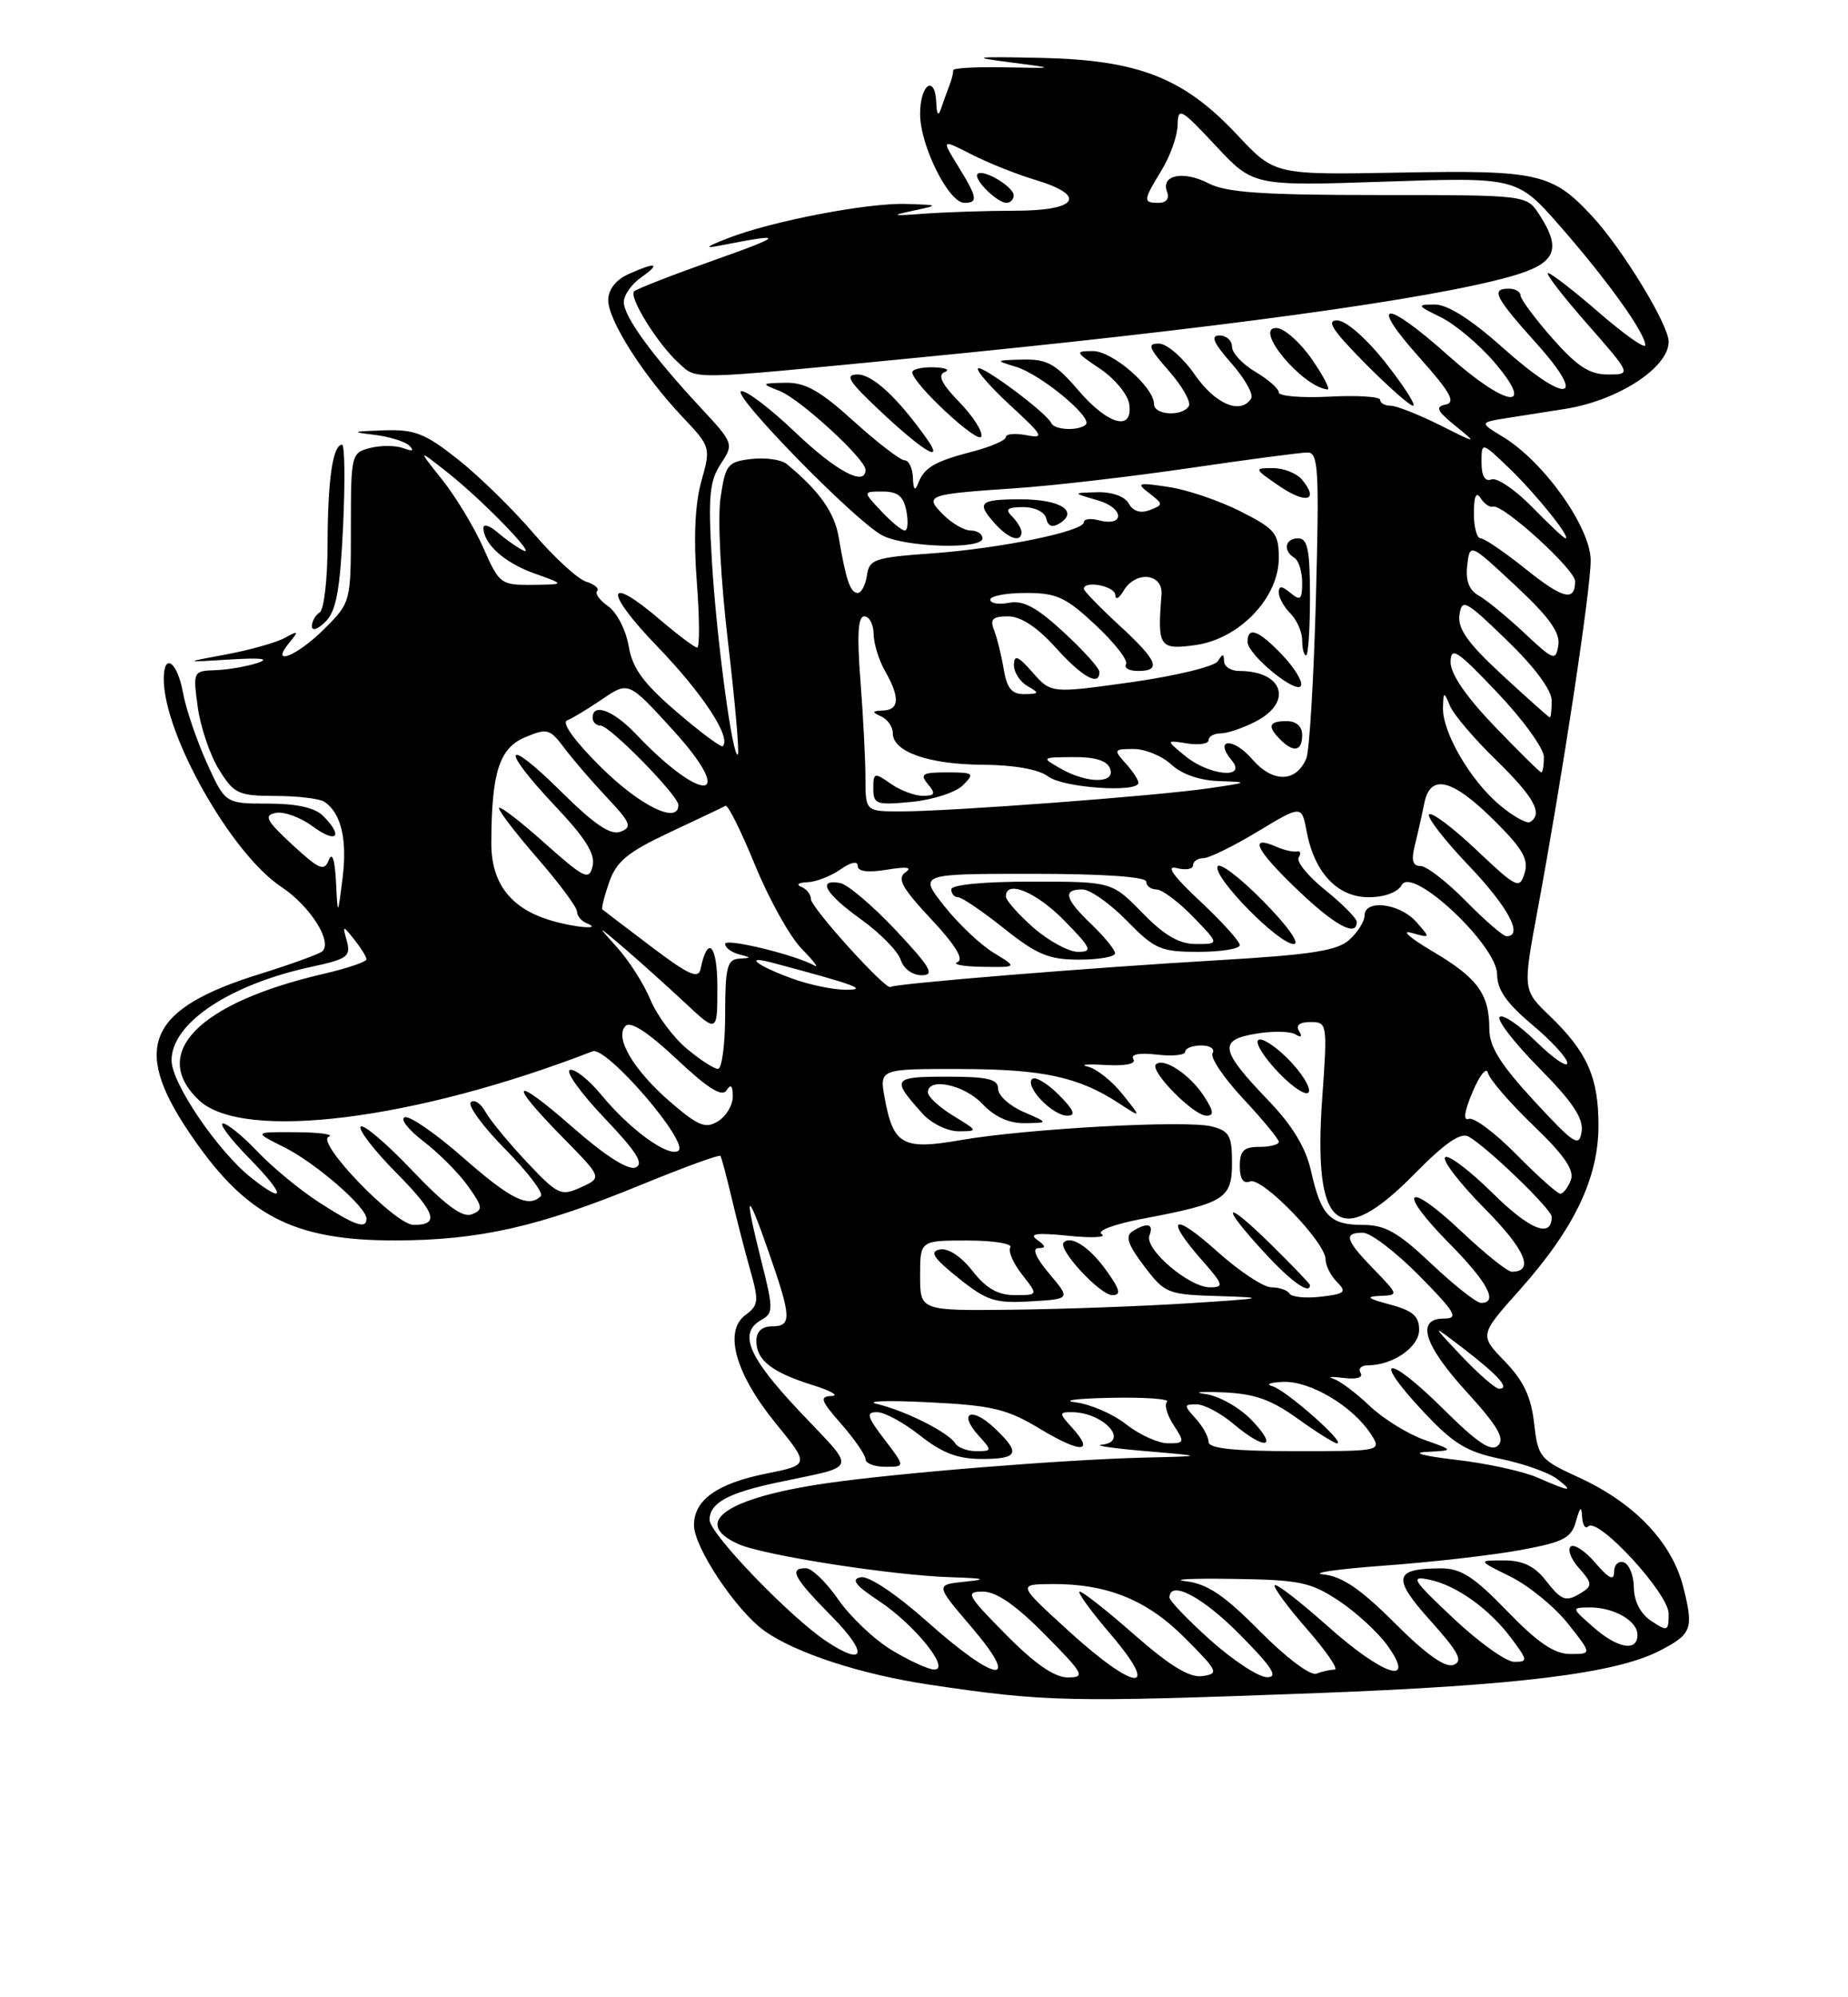 <?xml version="1.0" encoding="UTF-8" standalone="no"?>
<!DOCTYPE svg PUBLIC "-//W3C//DTD SVG 1.1//EN" "http://www.w3.org/Graphics/SVG/1.1/DTD/svg11.dtd" >
<svg xmlns="http://www.w3.org/2000/svg" xmlns:xlink="http://www.w3.org/1999/xlink" version="1.1" viewBox="0 0 237 256">
 <g >
 <path fill="currentColor"
d=" M 169.08 217.00 C 194.70 216.03 207.25 214.48 212.87 211.57 C 216.98 209.44 217.23 208.78 215.88 203.44 C 214.43 197.68 209.61 192.63 202.46 189.36 C 197.47 187.07 197.24 186.78 196.74 182.40 C 196.36 179.02 195.38 176.96 192.98 174.48 C 189.73 171.12 189.73 171.12 194.89 165.34 C 201.90 157.47 205.00 151.00 205.00 144.25 C 205.00 138.08 203.55 134.83 198.73 130.19 C 195.29 126.89 195.29 126.89 197.18 116.69 C 200.38 99.48 203.99 75.70 204.00 71.84 C 204.00 67.63 198.03 59.21 192.79 56.02 C 189.71 54.15 189.71 54.15 193.35 53.57 C 195.36 53.26 198.67 52.74 200.72 52.41 C 207.49 51.35 214.00 47.12 214.00 43.80 C 214.00 41.61 208.03 31.83 204.14 27.66 C 199.07 22.21 197.24 21.79 179.61 22.12 C 163.48 22.42 163.48 22.42 158.70 17.32 C 151.82 9.96 146.02 7.69 133.50 7.42 C 124.86 7.24 124.32 7.32 129.50 7.98 C 135.50 8.76 135.50 8.76 128.83 8.63 C 125.16 8.56 122.20 8.72 122.24 9.00 C 122.28 9.28 122.06 10.18 121.74 11.00 C 121.42 11.82 120.93 13.18 120.66 14.00 C 120.35 14.93 120.13 14.65 120.08 13.25 C 119.95 9.47 118.00 10.75 118.00 14.61 C 118.00 18.66 121.66 26.00 123.68 26.00 C 125.47 26.00 125.35 25.31 122.86 21.28 C 120.73 17.82 120.73 17.82 124.61 19.80 C 126.75 20.89 130.41 22.35 132.75 23.05 C 139.47 25.06 138.25 27.00 130.25 27.01 C 126.54 27.01 121.25 27.19 118.50 27.39 C 114.43 27.70 114.15 27.63 117.00 27.03 C 120.50 26.28 120.50 26.28 116.21 26.14 C 111.28 25.98 98.97 28.34 93.34 30.54 C 90.51 31.64 90.26 31.88 92.37 31.47 C 100.75 29.82 100.64 30.14 91.69 33.31 C 86.30 35.22 81.64 37.03 81.33 37.34 C 80.60 38.07 84.35 44.10 87.04 46.53 C 89.43 48.70 87.98 48.73 117.00 45.91 C 155.92 42.13 183.35 38.38 193.75 35.43 C 199.55 33.79 200.36 32.01 197.38 27.46 C 195.77 25.00 195.77 25.00 176.84 25.00 C 162.00 25.00 157.28 24.68 155.01 23.51 C 151.78 21.83 148.84 22.42 149.67 24.58 C 150.00 25.44 149.58 26.00 148.61 26.00 C 146.56 26.00 146.58 25.73 149.00 21.77 C 150.09 19.97 151.01 17.38 151.03 16.00 C 151.07 13.69 151.44 13.89 155.91 18.68 C 160.74 23.85 160.74 23.85 177.66 23.28 C 194.58 22.71 194.58 22.71 200.17 29.10 C 206.22 36.02 211.00 42.71 211.00 44.24 C 211.00 44.77 208.35 42.90 205.11 40.10 C 201.88 37.29 198.91 35.00 198.53 35.00 C 198.15 35.00 200.40 37.93 203.54 41.50 C 209.24 48.00 209.24 48.00 206.21 48.00 C 203.85 48.00 202.26 46.96 199.08 43.36 C 196.84 40.81 195.00 38.33 195.00 37.86 C 195.00 37.39 194.32 37.00 193.50 37.00 C 191.17 37.00 191.71 38.08 197.03 44.00 C 203.77 51.51 200.94 51.89 192.74 44.58 C 188.66 40.93 185.64 39.02 184.00 39.03 C 181.65 39.04 181.70 39.15 184.80 40.67 C 186.61 41.57 189.68 44.14 191.62 46.40 C 197.09 52.78 193.21 52.24 185.74 45.58 C 177.61 38.32 175.43 38.42 181.97 45.75 C 185.99 50.25 186.74 51.58 185.41 51.85 C 184.04 52.14 184.26 52.64 186.61 54.55 C 189.50 56.91 189.50 56.91 184.58 54.45 C 181.87 53.10 179.06 52.00 178.33 52.00 C 177.60 52.00 177.00 51.66 177.00 51.25 C 177.00 50.84 174.08 50.65 170.50 50.84 C 166.93 51.02 164.00 50.78 164.00 50.30 C 164.00 49.82 162.65 48.63 161.00 47.66 C 159.35 46.68 158.00 45.24 158.00 44.44 C 158.00 43.65 157.28 43.00 156.40 43.00 C 155.21 43.00 155.61 43.93 157.92 46.56 C 159.64 48.52 160.78 50.54 160.46 51.06 C 159.14 53.20 155.86 51.82 153.24 48.04 C 151.73 45.86 149.67 44.06 148.65 44.04 C 147.09 44.01 147.29 44.57 149.92 47.56 C 151.64 49.52 152.78 51.54 152.46 52.06 C 151.62 53.42 148.00 53.22 148.00 51.80 C 148.00 49.62 142.68 45.00 140.17 45.00 C 137.82 45.00 137.87 45.11 141.10 47.28 C 142.97 48.54 144.64 50.57 144.82 51.78 C 145.34 55.36 142.10 54.48 138.27 50.00 C 135.38 46.63 134.27 46.01 131.17 46.09 C 127.62 46.17 127.59 46.20 130.28 47.01 C 133.43 47.95 140.16 53.50 139.26 54.41 C 138.41 55.26 135.23 55.14 134.83 54.24 C 134.26 52.94 125.93 46.73 125.43 47.23 C 125.17 47.49 127.05 49.64 129.61 52.00 C 133.80 55.86 134.00 56.23 131.63 55.78 C 130.18 55.50 129.00 55.61 129.00 56.02 C 129.00 56.43 127.09 57.26 124.75 57.87 C 119.83 59.15 118.52 59.92 117.73 62.00 C 117.35 63.00 117.13 62.75 117.08 61.25 C 117.04 60.01 116.55 59.00 116.01 59.00 C 115.47 59.00 112.54 56.75 109.50 54.00 C 105.19 50.09 103.27 49.01 100.74 49.06 C 97.57 49.13 97.56 49.15 100.00 50.12 C 102.62 51.15 111.00 58.84 111.00 60.21 C 111.00 62.42 107.23 60.41 101.98 55.40 C 98.75 52.32 95.63 49.96 95.05 50.15 C 93.81 50.56 109.48 66.60 113.07 68.58 C 115.89 70.15 126.00 70.48 126.00 69.00 C 126.00 68.45 125.33 68.00 124.50 68.00 C 123.67 68.00 122.09 67.09 120.98 65.98 C 118.48 63.48 118.85 63.35 130.22 62.58 C 135.01 62.26 145.05 61.09 152.52 60.00 C 160.00 58.90 166.82 58.00 167.69 58.00 C 169.08 58.00 169.20 60.13 168.76 76.75 C 168.48 87.06 167.93 96.27 167.53 97.21 C 166.23 100.32 163.22 100.36 160.59 97.31 C 158.15 94.48 155.62 94.64 157.98 97.48 C 159.98 99.89 155.06 99.42 152.00 96.90 C 149.50 94.85 149.50 94.85 152.25 95.29 C 153.76 95.53 155.00 95.34 155.00 94.86 C 155.00 94.39 155.70 94.00 156.55 94.00 C 157.40 94.00 159.43 93.31 161.05 92.47 C 165.87 89.98 164.56 86.00 158.92 86.00 C 157.86 86.00 156.99 85.44 156.98 84.75 C 156.97 83.75 156.81 83.75 156.18 84.75 C 155.74 85.43 150.75 86.64 145.09 87.44 C 134.80 88.88 134.80 88.88 132.43 86.19 C 130.58 84.08 130.06 83.87 130.03 85.20 C 130.01 86.14 130.79 87.36 131.75 87.92 C 133.34 88.84 133.30 88.94 131.38 88.97 C 129.76 88.99 129.13 88.24 128.72 85.75 C 128.42 83.96 127.86 81.71 127.48 80.75 C 126.93 79.37 127.31 79.00 129.28 79.00 C 130.91 79.00 133.01 80.37 135.38 83.00 C 138.82 86.81 141.00 88.02 141.00 86.13 C 141.00 85.65 138.94 83.35 136.41 81.03 C 132.97 77.85 131.23 76.91 129.41 77.26 C 128.09 77.52 127.00 77.34 127.00 76.86 C 127.00 76.39 129.05 76.00 131.56 76.00 C 135.52 76.00 136.69 76.54 140.53 80.14 C 142.96 82.41 144.71 84.66 144.41 85.14 C 144.12 85.61 144.81 86.00 145.94 86.00 C 149.02 86.00 148.48 84.69 143.50 80.11 C 141.03 77.83 139.00 75.74 139.00 75.48 C 139.00 74.35 143.00 75.12 143.03 76.25 C 143.05 76.94 143.51 76.72 144.08 75.75 C 145.62 73.10 149.19 73.46 148.96 76.25 C 148.42 82.91 148.68 83.31 153.25 82.69 C 158.90 81.94 164.00 76.64 164.00 71.53 C 164.00 68.35 163.56 67.81 159.08 65.54 C 156.38 64.17 152.22 62.76 149.83 62.41 C 145.90 61.82 145.67 61.90 147.39 63.22 C 149.21 64.62 149.21 64.70 147.45 65.38 C 146.27 65.83 145.32 65.54 144.76 64.54 C 144.25 63.62 142.62 63.04 140.70 63.09 C 137.50 63.18 137.50 63.18 140.79 64.13 C 144.20 65.11 144.29 67.57 140.89 66.68 C 139.85 66.41 139.00 66.52 139.00 66.93 C 139.00 68.11 128.29 70.30 119.50 70.93 C 112.17 71.45 111.47 71.69 111.18 73.75 C 111.00 74.99 110.47 76.00 110.00 76.00 C 109.05 76.00 108.49 74.35 107.56 68.87 C 107.03 65.67 105.05 62.89 100.89 59.47 C 100.21 58.91 98.17 58.62 96.37 58.83 C 93.32 59.18 93.04 59.53 92.41 63.78 C 92.01 66.40 92.42 74.33 93.37 82.34 C 94.27 90.03 94.84 96.49 94.63 96.70 C 93.97 97.37 91.88 81.82 91.29 71.79 C 90.81 63.66 90.99 61.66 92.43 59.47 C 94.13 56.88 94.10 56.82 89.79 52.18 C 83.61 45.53 80.00 40.57 80.00 38.71 C 80.00 37.83 81.00 36.41 82.22 35.56 C 84.85 33.71 84.11 33.54 80.55 35.16 C 78.97 35.88 78.00 37.14 78.00 38.46 C 78.00 41.06 82.46 48.07 87.49 53.40 C 91.15 57.27 91.17 57.34 89.94 61.70 C 89.13 64.60 88.93 68.99 89.36 74.55 C 89.72 79.20 89.74 83.00 89.41 83.00 C 89.09 83.00 86.98 81.42 84.73 79.50 C 77.65 73.44 77.38 75.70 84.32 82.88 C 90.13 88.91 93.82 94.52 92.69 95.64 C 92.49 95.84 89.84 93.87 86.79 91.25 C 82.50 87.57 81.11 85.67 80.62 82.80 C 80.28 80.77 79.10 78.48 78.00 77.71 C 76.91 76.95 76.27 76.06 76.58 75.75 C 76.89 75.44 76.26 74.90 75.16 74.55 C 74.07 74.20 71.03 71.41 68.41 68.34 C 65.79 65.28 61.44 61.02 58.73 58.88 C 54.49 55.53 53.19 55.02 49.16 55.16 C 45.12 55.30 44.96 55.37 48.00 55.73 C 49.92 55.96 51.95 56.59 52.50 57.13 C 53.16 57.78 52.91 57.89 51.75 57.45 C 50.78 57.08 48.87 57.07 47.50 57.41 C 45.05 58.03 45.00 58.24 45.00 67.62 C 45.00 77.18 44.99 77.21 41.60 80.60 C 38.07 84.13 34.50 85.52 37.13 82.34 C 38.36 80.85 38.29 80.79 36.50 81.77 C 35.40 82.37 32.02 83.32 29.00 83.88 C 23.50 84.90 23.50 84.90 29.50 84.53 C 33.54 84.28 34.68 84.43 33.00 84.98 C 31.62 85.43 29.20 85.85 27.61 85.90 C 24.77 86.00 24.74 86.06 25.36 90.63 C 25.71 93.18 26.93 96.78 28.08 98.63 C 30.01 101.75 30.55 102.00 35.33 102.02 C 38.17 102.02 41.00 102.36 41.60 102.77 C 43.74 104.20 44.55 107.56 43.94 112.50 C 43.31 117.50 43.31 117.50 43.09 113.00 C 42.94 110.17 42.60 109.14 42.17 110.23 C 41.58 111.73 40.95 111.46 37.49 108.27 C 34.12 105.15 33.79 104.51 35.37 104.19 C 36.40 103.98 38.54 104.76 40.12 105.93 C 43.17 108.18 44.09 107.23 41.43 104.57 C 40.38 103.52 38.03 103.00 34.37 103.00 C 28.89 103.00 28.89 103.00 26.51 97.75 C 25.21 94.86 23.83 90.81 23.46 88.75 C 22.74 84.80 21.00 83.58 21.00 87.02 C 21.00 94.12 29.65 109.42 36.06 113.66 C 39.79 116.13 42.73 120.78 41.30 121.96 C 40.86 122.31 37.24 123.62 33.26 124.86 C 19.11 129.26 16.89 134.12 24.10 144.91 C 31.36 155.78 37.47 159.01 50.72 158.99 C 61.45 158.97 69.11 157.24 82.15 151.89 C 87.64 149.64 92.25 147.96 92.39 148.15 C 92.53 148.34 93.17 150.75 93.82 153.50 C 94.47 156.25 95.55 160.45 96.23 162.84 C 97.34 166.75 97.28 167.32 95.61 168.54 C 92.78 170.61 94.30 176.06 99.46 182.40 C 103.83 187.76 103.83 187.76 98.24 188.88 C 91.97 190.14 89.00 192.26 89.00 195.48 C 89.00 198.34 94.42 206.45 98.05 209.04 C 102.04 211.88 110.45 214.62 119.15 215.92 C 134.13 218.15 136.88 218.21 169.08 217.00 Z  M 167.00 94.21 C 167.00 93.10 166.25 92.43 165.00 92.43 C 162.71 92.43 162.49 93.09 164.20 94.80 C 165.91 96.51 167.00 96.28 167.00 94.21 Z  M 164.42 83.92 C 161.42 80.78 160.01 80.25 159.99 82.25 C 159.98 83.92 166.40 89.16 166.86 87.86 C 167.06 87.30 165.96 85.53 164.42 83.92 Z  M 168.00 76.50 C 168.00 70.50 167.70 69.00 166.50 69.00 C 164.80 69.00 164.49 70.57 166.00 71.50 C 166.55 71.84 167.00 73.27 167.00 74.68 C 167.00 76.85 166.77 77.05 165.50 76.00 C 164.37 75.06 164.00 75.05 164.00 75.95 C 164.00 76.61 164.68 77.82 165.50 78.64 C 166.32 79.47 167.00 81.01 167.00 82.07 C 167.00 83.13 167.22 84.00 167.50 84.00 C 167.78 84.00 168.00 80.62 168.00 76.50 Z  M 44.00 67.47 C 44.27 61.71 44.21 57.00 43.87 57.00 C 42.68 57.00 42.03 61.48 42.01 69.69 C 42.01 74.20 41.55 78.16 41.00 78.50 C 40.45 78.84 40.00 79.64 40.00 80.27 C 40.00 80.92 40.77 80.66 41.75 79.68 C 43.12 78.32 43.61 75.64 44.00 67.47 Z  M 131.00 68.20 C 131.00 67.76 130.46 66.86 129.80 66.20 C 128.87 65.27 129.18 65.00 131.23 65.00 C 132.73 65.00 133.99 65.63 134.18 66.47 C 134.39 67.45 134.96 67.66 135.88 67.09 C 138.39 65.52 135.96 64.00 130.94 64.00 C 125.57 64.00 125.15 64.40 127.65 67.17 C 129.38 69.08 131.00 69.58 131.00 68.20 Z  M 166.97 61.47 C 166.30 60.66 164.62 60.00 163.23 60.00 C 160.78 60.00 160.81 60.07 164.10 62.32 C 167.54 64.66 169.21 64.16 166.97 61.47 Z  M 118.81 56.17 C 115.09 50.95 111.91 48.00 109.99 48.00 C 108.24 48.00 108.82 48.89 113.18 52.96 C 118.60 58.01 121.17 59.48 118.81 56.17 Z  M 123.02 51.53 C 120.74 49.17 120.21 48.07 121.16 47.69 C 121.90 47.40 121.26 47.12 119.75 47.08 C 118.24 47.04 117.00 47.32 117.00 47.71 C 117.00 49.14 125.49 57.03 125.85 55.95 C 126.06 55.33 124.78 53.34 123.02 51.53 Z  M 177.76 46.57 C 175.30 43.44 172.67 41.12 171.53 41.07 C 170.03 41.02 170.85 42.30 175.00 46.50 C 177.99 49.52 180.79 52.00 181.22 52.00 C 181.66 52.00 180.10 49.56 177.76 46.57 Z  M 168.24 46.04 C 166.73 43.86 164.69 42.06 163.70 42.04 C 160.67 41.97 166.98 49.57 170.24 49.92 C 170.65 49.96 169.75 48.22 168.24 46.04 Z  M 130.00 25.04 C 130.00 23.93 126.06 21.60 125.37 22.30 C 124.76 22.90 127.87 26.00 129.07 26.00 C 129.58 26.00 130.00 25.57 130.00 25.04 Z  M 129.00 209.50 C 123.98 204.42 123.76 204.00 126.07 204.00 C 127.77 204.00 130.30 205.75 134.00 209.50 C 139.02 214.58 139.24 215.00 136.93 215.00 C 135.23 215.00 132.70 213.25 129.00 209.50 Z  M 137.00 209.00 C 130.50 203.07 130.50 203.07 134.88 203.03 C 141.98 202.98 147.10 205.05 152.00 209.98 C 156.22 214.22 156.36 214.52 154.20 214.83 C 152.56 215.06 150.06 213.54 145.54 209.58 C 142.05 206.51 138.87 204.00 138.47 204.00 C 138.08 204.00 139.87 206.47 142.46 209.50 C 148.99 217.15 145.59 216.84 137.00 209.00 Z  M 155.23 210.22 C 152.33 207.62 149.97 205.16 149.98 204.75 C 150.04 202.47 154.24 204.68 159.00 209.50 C 163.20 213.75 163.99 214.99 162.47 214.97 C 161.38 214.95 158.13 212.81 155.23 210.22 Z  M 161.57 209.07 C 157.02 204.47 154.84 203.00 152.08 202.67 C 150.11 202.43 152.81 202.29 158.08 202.37 C 166.68 202.49 168.07 202.77 171.72 205.19 C 173.95 206.67 176.76 209.26 177.96 210.94 C 181.70 216.20 177.37 214.77 170.20 208.37 C 166.74 205.29 163.72 202.95 163.48 203.18 C 163.25 203.41 165.11 205.94 167.61 208.80 C 170.11 211.66 171.71 214.00 171.16 214.00 C 170.61 214.00 169.56 214.23 168.82 214.52 C 168.05 214.81 164.93 212.46 161.57 209.07 Z  M 114.41 211.53 C 112.17 210.19 109.07 207.26 107.53 205.04 C 105.99 202.82 104.11 201.00 103.36 201.00 C 101.12 201.00 101.76 202.19 106.71 207.22 C 111.37 211.95 110.97 213.68 105.97 210.36 C 101.30 207.25 91.00 196.56 91.00 194.81 C 91.00 192.66 93.32 191.37 99.62 190.03 C 110.26 187.76 109.94 188.74 102.58 180.94 C 95.92 173.88 94.65 170.85 97.65 169.17 C 99.19 168.31 99.19 167.79 97.65 161.67 C 95.38 152.63 95.70 152.21 98.57 160.44 C 101.52 168.87 101.57 170.00 99.00 170.00 C 97.71 170.00 97.00 170.67 97.00 171.88 C 97.00 174.34 98.98 175.89 104.22 177.53 C 106.57 178.26 107.67 178.90 106.65 178.93 C 105.06 178.99 105.24 179.51 107.90 182.53 C 109.60 184.48 111.00 186.50 111.00 187.03 C 111.00 187.57 112.15 188.00 113.55 188.00 C 116.10 188.00 116.10 188.00 113.43 184.50 C 111.18 181.55 111.03 181.00 112.49 181.00 C 113.44 181.00 115.92 182.35 118.00 184.00 C 120.82 186.23 122.84 187.00 125.89 187.00 C 130.65 187.00 130.95 186.24 127.50 183.00 C 124.56 180.24 122.86 181.08 125.49 183.99 C 127.26 185.94 127.25 186.00 125.21 186.00 C 124.06 186.00 122.84 185.55 122.50 184.99 C 121.63 183.59 116.10 180.81 112.50 179.96 C 110.85 179.57 113.78 179.47 119.00 179.73 C 127.27 180.13 129.13 180.58 133.38 183.14 C 138.63 186.30 140.43 186.24 137.51 183.01 C 135.82 181.15 135.81 181.00 137.41 181.00 C 141.50 181.00 144.99 184.80 141.25 185.18 C 140.29 185.28 142.88 185.65 147.00 186.00 C 154.50 186.64 154.50 186.64 146.90 186.82 C 136.48 187.07 115.09 188.79 106.00 190.11 C 93.22 191.97 88.60 195.13 94.65 197.89 C 97.84 199.34 114.35 201.92 122.00 202.16 C 126.35 202.30 126.71 202.42 123.73 202.73 C 119.95 203.12 119.95 203.12 124.60 208.56 C 131.07 216.14 127.82 215.77 118.98 207.91 C 114.92 204.30 111.42 201.96 110.39 202.16 C 109.09 202.41 109.68 203.19 112.71 205.19 C 117.29 208.22 121.96 214.01 119.82 213.99 C 119.09 213.99 116.66 212.88 114.41 211.53 Z  M 178.90 208.06 C 174.52 203.68 172.12 202.04 169.73 201.80 C 167.95 201.62 171.45 201.12 177.50 200.67 C 183.55 200.23 191.40 199.34 194.95 198.68 C 200.52 197.66 201.51 197.15 202.11 195.00 C 202.63 193.12 202.83 192.97 202.90 194.42 C 202.96 195.47 203.31 196.02 203.69 195.64 C 204.94 194.40 214.00 204.24 214.00 206.83 C 214.00 209.10 213.86 209.15 211.79 207.78 C 210.40 206.86 209.56 205.26 209.54 203.49 C 209.52 201.94 208.94 200.49 208.25 200.25 C 207.56 200.02 207.00 200.57 207.00 201.47 C 207.00 202.67 206.35 202.35 204.59 200.31 C 203.26 198.76 201.83 197.83 201.42 198.24 C 201.01 198.65 201.52 199.92 202.55 201.05 C 204.15 202.82 204.21 203.26 202.96 204.05 C 200.81 205.40 200.34 205.25 198.18 202.50 C 196.78 200.72 195.25 200.00 192.86 200.00 C 189.50 200.00 189.50 200.00 193.75 202.10 C 196.08 203.26 199.38 205.96 201.08 208.10 C 204.17 212.00 204.17 212.00 201.39 212.00 C 199.34 212.00 197.23 210.57 193.29 206.50 C 188.98 202.05 187.34 201.00 184.73 201.02 C 178.74 201.04 178.51 202.24 183.45 207.73 C 187.07 211.76 187.67 212.91 186.42 213.39 C 185.36 213.80 182.90 212.06 178.90 208.06 Z  M 186.41 207.44 C 181.10 202.45 180.79 201.94 183.35 202.48 C 186.86 203.23 191.09 206.28 193.92 210.11 C 195.94 212.84 195.95 213.00 194.19 213.00 C 193.16 213.00 189.66 210.50 186.41 207.44 Z  M 204.31 208.53 C 201.53 206.09 201.52 206.06 203.82 206.03 C 206.92 205.99 210.00 207.73 210.00 209.54 C 210.00 211.75 207.45 211.30 204.31 208.53 Z  M 197.17 189.38 C 195.34 188.58 190.62 187.55 186.67 187.10 C 182.48 186.61 180.95 186.19 183.00 186.09 C 186.50 185.91 186.50 185.91 182.62 184.53 C 180.49 183.77 177.34 181.81 175.62 180.17 C 173.91 178.53 171.82 176.98 171.00 176.72 C 170.18 176.47 170.76 176.42 172.30 176.61 C 173.96 176.83 174.85 176.57 174.49 175.98 C 174.16 175.44 174.56 175.00 175.39 175.00 C 178.62 175.00 182.00 172.67 182.00 170.44 C 182.00 168.69 181.17 167.98 178.25 167.20 C 175.38 166.44 175.07 166.18 176.95 166.10 C 179.39 166.00 179.39 166.00 176.20 162.70 C 172.54 158.94 172.26 158.00 174.78 158.00 C 175.77 158.00 179.01 160.47 182.00 163.50 C 186.65 168.21 187.11 169.00 185.22 169.00 C 181.53 169.00 182.58 172.38 188.15 178.47 C 192.05 182.74 193.01 184.39 192.14 185.26 C 191.26 186.14 189.53 184.99 185.02 180.52 C 177.87 173.45 175.81 173.75 182.49 180.88 C 186.38 185.05 188.07 186.08 192.46 186.99 C 195.36 187.59 198.58 188.73 199.62 189.51 C 201.94 191.27 201.44 191.25 197.17 189.38 Z  M 155.00 184.83 C 155.00 184.18 154.26 182.83 153.35 181.83 C 151.80 180.12 151.81 180.00 153.45 180.00 C 154.42 180.00 156.55 181.12 158.18 182.50 C 162.30 185.96 163.99 185.64 160.55 182.05 C 158.98 180.41 156.35 178.92 154.61 178.68 C 152.90 178.45 153.86 178.35 156.75 178.46 C 160.86 178.62 162.97 179.36 166.42 181.83 C 168.84 183.57 171.12 185.00 171.48 185.00 C 172.68 185.00 164.88 178.13 163.17 177.67 C 162.25 177.43 162.90 177.18 164.60 177.12 C 168.02 176.99 173.45 180.22 175.77 183.75 C 177.24 186.00 177.24 186.00 166.12 186.00 C 158.29 186.00 155.00 185.65 155.00 184.83 Z  M 144.44 182.57 C 142.76 181.24 139.83 179.97 137.94 179.74 C 136.05 179.51 138.06 179.25 142.42 179.16 C 146.77 179.07 150.03 179.30 149.66 179.67 C 149.29 180.04 149.68 181.39 150.52 182.67 C 151.96 184.87 151.92 185.00 149.77 184.99 C 148.52 184.98 146.12 183.89 144.44 182.57 Z  M 187.45 173.82 C 183.50 169.64 183.50 169.64 187.74 172.89 C 192.20 176.32 193.69 178.00 192.26 178.00 C 191.79 178.00 189.63 176.12 187.45 173.82 Z  M 118.00 163.50 C 118.00 159.00 118.00 159.00 124.06 159.00 C 127.39 159.00 129.87 159.40 129.57 159.88 C 129.27 160.37 129.95 161.94 131.09 163.38 C 133.15 166.00 133.15 166.00 130.15 166.00 C 127.98 166.00 126.47 165.14 124.72 162.90 C 123.26 161.04 121.59 159.94 120.54 160.15 C 119.17 160.42 119.69 161.23 122.90 163.80 C 126.54 166.72 127.60 167.07 132.16 166.80 C 137.31 166.50 137.31 166.50 134.56 163.25 C 132.85 161.22 132.32 159.99 133.16 159.98 C 134.18 159.97 134.14 159.72 133.00 158.90 C 131.90 158.12 132.95 157.98 137.00 158.39 C 140.03 158.70 141.96 158.61 141.30 158.19 C 140.60 157.76 142.79 156.93 146.44 156.23 C 157.10 154.21 158.00 153.65 158.00 149.04 C 158.00 145.55 157.66 144.95 155.36 144.37 C 152.05 143.55 131.63 144.66 123.15 146.14 C 115.77 147.42 114.56 146.75 113.46 140.75 C 112.78 137.00 112.78 137.00 123.14 137.02 C 133.72 137.03 138.34 138.03 143.50 141.41 C 146.42 143.32 146.42 143.32 143.96 140.25 C 142.61 138.55 140.60 136.96 139.50 136.71 C 138.40 136.46 139.40 136.36 141.73 136.50 C 144.36 136.65 145.73 136.37 145.35 135.75 C 144.96 135.13 146.10 134.91 148.36 135.17 C 150.36 135.41 152.00 135.24 152.00 134.80 C 152.00 134.36 152.93 134.00 154.06 134.00 C 155.19 134.00 155.84 134.44 155.51 134.99 C 155.17 135.53 156.95 138.17 159.45 140.84 C 161.95 143.52 164.00 146.00 164.00 146.35 C 164.00 146.71 162.88 147.00 161.50 147.00 C 159.51 147.00 159.00 147.50 159.00 149.47 C 159.00 151.11 159.44 151.77 160.33 151.43 C 161.87 150.84 170.00 159.23 170.00 161.41 C 170.00 162.20 170.66 163.52 171.47 164.32 C 172.75 165.61 172.50 165.84 169.41 166.20 C 167.47 166.43 165.65 166.25 165.38 165.81 C 165.11 165.36 164.06 165.00 163.05 165.00 C 162.04 165.00 158.92 162.93 156.11 160.41 C 150.45 155.32 149.26 155.95 154.10 161.47 C 156.91 164.66 157.01 165.00 155.18 165.00 C 152.49 165.00 146.75 160.10 147.41 158.36 C 148.00 156.84 147.14 156.63 145.23 157.83 C 144.28 158.44 144.65 159.54 146.73 162.28 C 149.42 165.82 149.71 165.93 156.50 166.13 C 162.65 166.32 162.16 166.43 152.50 167.04 C 146.45 167.43 136.21 167.80 129.75 167.87 C 118.00 168.00 118.00 168.00 118.00 163.50 Z  M 141.94 162.92 C 139.78 159.88 137.38 158.29 136.42 159.25 C 135.59 160.08 141.07 166.00 142.66 166.00 C 143.81 166.00 143.65 165.32 141.94 162.92 Z  M 168.00 164.71 C 168.00 164.55 165.75 162.21 163.00 159.50 C 156.96 153.56 156.36 154.26 162.13 160.52 C 165.58 164.27 168.00 166.00 168.00 164.71 Z  M 122.25 143.01 C 120.46 141.92 119.00 140.57 119.00 140.01 C 119.00 138.04 123.68 139.03 126.00 141.50 C 127.54 143.14 129.40 143.99 131.42 143.96 C 134.50 143.92 134.50 143.92 131.25 142.51 C 129.46 141.73 128.00 140.40 128.00 139.55 C 128.00 138.31 126.70 138.00 121.44 138.00 C 114.44 138.00 114.27 138.25 118.32 142.75 C 119.44 143.99 121.51 145.00 122.92 145.00 C 125.47 144.99 125.46 144.97 122.25 143.01 Z  M 135.76 140.30 C 134.27 138.82 132.75 137.92 132.37 138.30 C 131.40 139.27 134.98 143.00 136.88 143.00 C 138.03 143.00 137.73 142.28 135.76 140.30 Z  M 154.38 140.46 C 152.58 137.70 149.19 135.48 148.24 136.43 C 147.41 137.25 153.07 143.00 154.71 143.00 C 155.74 143.00 155.66 142.42 154.38 140.46 Z  M 183.59 162.00 C 179.30 157.94 177.64 157.00 174.78 157.00 C 170.55 157.00 169.42 155.82 168.13 150.07 C 167.46 147.09 165.75 144.27 162.72 141.11 C 156.47 134.61 156.21 133.31 161.02 132.50 C 163.17 132.13 165.46 132.17 166.12 132.57 C 166.87 133.04 167.05 132.88 166.60 132.15 C 166.14 131.42 166.67 131.00 168.07 131.00 C 170.22 131.00 170.25 131.18 169.57 140.77 C 168.37 157.65 171.68 160.35 181.44 150.43 C 185.33 146.48 187.34 145.10 188.35 145.68 C 190.82 147.10 199.00 155.00 199.00 155.96 C 199.00 158.76 196.19 157.64 191.43 152.93 C 188.47 150.01 185.73 147.94 185.33 148.33 C 184.94 148.73 187.23 151.70 190.43 154.93 C 195.63 160.18 196.83 163.00 193.88 163.00 C 193.33 163.00 190.43 160.68 187.43 157.84 C 180.38 151.18 179.01 152.42 185.81 159.31 C 190.78 164.34 192.21 167.00 189.94 167.00 C 189.36 167.00 186.50 164.75 183.59 162.00 Z  M 165.15 135.69 C 163.45 133.99 161.74 132.92 161.35 133.32 C 160.96 133.71 162.17 135.62 164.05 137.56 C 165.95 139.51 167.64 140.57 167.86 139.93 C 168.07 139.30 166.85 137.39 165.15 135.69 Z  M 40.95 154.13 C 38.50 152.55 34.95 149.63 33.05 147.63 C 31.16 145.63 29.15 144.00 28.60 144.00 C 28.04 144.00 29.57 146.03 32.00 148.50 C 36.57 153.16 36.72 154.50 32.27 151.00 C 27.97 147.62 22.00 138.84 22.00 135.91 C 22.00 131.13 29.45 126.17 40.02 123.90 C 44.51 122.94 45.01 122.58 44.49 120.66 C 43.91 118.55 43.93 118.55 45.45 120.44 C 46.30 121.51 47.00 122.64 47.00 122.96 C 47.00 123.28 44.49 124.13 41.42 124.84 C 25.46 128.55 19.12 135.01 25.53 141.03 C 31.17 146.32 53.18 143.58 76.00 134.75 C 77.79 134.06 88.53 146.55 86.98 147.51 C 85.66 148.33 80.79 144.78 77.13 140.35 C 75.51 138.38 73.69 136.94 73.09 137.14 C 72.49 137.34 74.47 140.10 77.50 143.28 C 81.67 147.66 82.64 149.20 81.49 149.64 C 80.54 150.01 77.57 148.11 73.49 144.53 C 65.74 137.73 64.94 138.44 72.12 145.74 C 77.24 150.94 77.24 150.94 74.51 152.18 C 71.94 153.35 71.55 153.17 67.58 148.96 C 65.27 146.51 62.87 143.60 62.26 142.51 C 61.65 141.41 60.81 140.86 60.38 141.28 C 59.96 141.70 61.96 144.43 64.83 147.33 C 67.70 150.24 69.74 152.93 69.36 153.31 C 67.80 154.86 65.49 153.73 59.44 148.41 C 55.93 145.33 52.55 142.98 51.91 143.20 C 51.28 143.41 52.36 144.80 54.31 146.29 C 56.26 147.78 58.82 150.35 60.00 152.00 C 61.93 154.71 61.98 155.07 60.48 155.65 C 59.30 156.10 57.10 154.47 52.86 150.02 C 49.59 146.58 46.62 144.05 46.26 144.40 C 45.91 144.76 47.96 147.43 50.83 150.33 C 55.90 155.46 56.41 157.00 53.05 157.00 C 50.69 157.00 40.44 146.38 42.15 145.70 C 42.89 145.40 41.02 145.14 38.00 145.12 C 32.50 145.08 32.50 145.08 36.48 147.06 C 40.49 149.07 47.00 154.71 47.00 156.20 C 47.00 157.59 45.53 157.09 40.95 154.13 Z  M 194.48 147.98 C 191.76 145.22 189.01 143.16 188.37 143.41 C 187.62 143.70 187.79 142.47 188.85 139.96 C 189.76 137.81 190.64 136.71 190.82 137.51 C 191.00 138.31 193.61 141.34 196.63 144.24 C 200.64 148.09 201.94 149.99 201.45 151.26 C 201.09 152.22 200.48 153.00 200.11 153.00 C 199.73 153.00 197.20 150.74 194.48 147.98 Z  M 196.75 141.11 C 192.40 136.40 191.00 134.15 191.00 131.88 C 191.00 127.40 189.48 125.33 183.71 121.93 C 180.85 120.24 179.62 119.18 181.00 119.56 C 183.49 120.26 183.49 120.26 181.60 118.13 C 179.48 115.77 175.00 115.23 175.00 117.35 C 175.00 118.08 174.13 119.48 173.06 120.45 C 171.50 121.86 168.20 122.37 156.31 123.07 C 139.89 124.02 114.67 126.08 114.20 126.50 C 113.65 126.99 104.00 116.33 104.00 115.24 C 104.00 114.65 103.44 113.94 102.75 113.66 C 102.06 113.38 102.41 113.12 103.53 113.08 C 104.64 113.04 106.56 112.30 107.78 111.44 C 109.12 110.50 110.00 110.32 110.00 110.99 C 110.00 111.71 111.31 111.87 113.75 111.47 C 116.31 111.05 117.06 111.16 116.11 111.82 C 115.01 112.59 115.68 113.81 119.41 117.80 C 122.53 121.13 123.66 122.98 122.79 123.32 C 122.08 123.61 123.53 123.88 126.00 123.92 C 130.50 123.99 130.50 123.99 127.43 122.12 C 125.75 121.10 122.90 118.40 121.10 116.13 C 117.83 112.00 117.83 112.00 132.42 112.00 C 141.47 112.00 147.00 112.38 147.00 113.00 C 147.00 113.55 147.59 114.00 148.30 114.00 C 149.02 114.00 151.13 115.58 153.00 117.50 C 156.39 121.00 156.39 121.00 153.40 121.00 C 151.22 121.00 149.34 119.91 146.50 117.00 C 142.59 113.00 142.59 113.00 132.30 113.00 C 126.10 113.00 122.00 113.40 122.00 114.00 C 122.00 114.55 122.39 115.00 122.87 115.00 C 123.35 115.00 126.00 116.80 128.76 119.00 C 132.98 122.36 134.52 123.00 138.39 123.00 C 140.93 123.00 143.00 122.63 143.00 122.19 C 143.00 121.74 141.65 120.08 140.00 118.50 C 136.56 115.21 136.24 114.00 138.80 114.00 C 139.79 114.00 142.35 115.80 144.50 118.00 C 148.09 121.67 148.84 122.00 153.70 122.00 C 156.62 122.00 159.00 121.61 159.00 121.14 C 159.00 120.66 156.70 118.12 153.89 115.49 C 150.45 112.28 149.47 110.89 150.89 111.26 C 152.05 111.56 153.00 111.40 153.00 110.91 C 153.00 110.41 153.59 110.00 154.31 110.00 C 155.03 110.00 158.17 108.47 161.28 106.59 C 166.94 103.18 166.94 103.18 167.58 106.60 C 168.57 111.86 171.54 115.00 175.52 115.00 C 177.56 115.00 179.25 114.37 179.78 113.42 C 181.14 110.99 192.00 121.18 192.00 124.89 C 192.00 126.85 193.22 128.59 196.50 131.34 C 198.97 133.41 201.00 135.62 201.00 136.25 C 201.00 136.89 199.21 135.66 197.02 133.52 C 194.83 131.38 192.72 129.95 192.33 130.34 C 191.93 130.73 194.22 133.68 197.39 136.89 C 201.67 141.21 203.09 143.33 202.84 145.03 C 202.53 147.09 201.91 146.69 196.75 141.11 Z  M 114.90 119.25 C 111.93 116.09 108.71 113.36 107.75 113.18 C 104.73 112.63 105.83 114.54 110.44 117.85 C 112.88 119.60 115.16 121.93 115.51 123.02 C 115.87 124.16 117.02 125.00 118.21 125.00 C 119.93 125.00 119.36 124.01 114.90 119.25 Z  M 161.97 115.47 C 158.97 112.43 156.35 110.45 156.14 111.07 C 155.65 112.54 163.98 121.00 165.92 121.00 C 166.79 121.00 165.11 118.65 161.97 115.47 Z  M 174.00 118.17 C 174.00 117.71 172.19 115.88 169.98 114.10 C 167.77 112.33 166.23 110.44 166.55 109.91 C 166.88 109.38 166.78 109.03 166.32 109.13 C 165.87 109.23 164.69 108.97 163.71 108.54 C 160.12 106.97 161.01 108.87 166.20 113.86 C 171.11 118.59 174.00 120.18 174.00 118.17 Z  M 86.08 141.34 C 81.29 137.23 78.76 132.99 80.22 131.50 C 80.86 130.84 83.09 132.29 86.79 135.76 C 90.78 139.51 92.60 140.65 93.17 139.76 C 93.72 138.89 93.97 139.13 93.98 140.51 C 93.99 141.61 93.15 143.05 92.11 143.70 C 90.50 144.70 89.60 144.35 86.08 141.34 Z  M 88.04 134.38 C 86.33 132.94 84.24 130.13 83.41 128.13 C 82.58 126.13 80.68 123.15 79.20 121.50 C 76.50 118.50 76.50 118.50 80.00 121.48 C 81.92 123.13 85.41 126.26 87.75 128.44 C 92.00 132.42 92.00 132.42 92.00 126.51 C 92.00 121.09 90.76 119.75 89.85 124.18 C 89.57 125.53 88.34 124.98 83.50 121.32 C 80.20 118.83 77.39 116.68 77.25 116.56 C 77.11 116.43 77.50 114.86 78.13 113.06 C 79.05 110.41 80.51 109.21 85.88 106.69 C 89.52 104.98 92.75 103.45 93.05 103.28 C 93.35 103.11 95.05 106.53 96.83 110.88 C 98.61 115.23 101.29 120.04 102.78 121.57 C 104.28 123.10 105.05 124.09 104.50 123.78 C 102.07 122.40 93.00 120.19 93.00 120.98 C 93.00 121.46 93.79 122.06 94.75 122.31 C 96.42 122.75 96.42 122.77 94.75 122.88 C 93.26 122.98 93.00 124.04 93.00 130.00 C 93.00 133.85 92.58 137.00 92.08 137.00 C 91.57 137.00 89.75 135.82 88.04 134.38 Z  M 101.58 125.42 C 97.03 123.76 95.33 122.41 99.00 123.38 C 109.66 126.22 111.43 126.86 108.50 126.86 C 106.85 126.86 103.73 126.21 101.58 125.42 Z  M 132.53 118.90 C 130.59 117.19 129.00 115.39 129.00 114.90 C 129.00 112.71 132.92 114.34 136.50 118.00 C 139.99 121.57 140.17 122.00 138.24 122.00 C 137.05 122.00 134.48 120.60 132.53 118.90 Z  M 188.00 115.50 C 185.57 113.03 182.95 111.00 182.18 111.00 C 181.17 111.00 180.97 110.27 181.44 108.38 C 181.80 106.94 182.35 104.50 182.66 102.96 C 183.44 99.07 186.29 99.81 191.83 105.36 C 195.31 108.83 196.07 110.20 195.52 111.93 C 194.87 114.00 194.51 113.83 189.36 108.95 C 186.35 106.11 183.62 104.05 183.28 104.38 C 182.95 104.71 185.23 107.66 188.34 110.92 C 193.40 116.22 195.43 120.00 193.21 120.00 C 192.77 120.00 190.43 117.97 188.00 115.50 Z  M 70.62 117.97 C 65.48 116.43 63.00 113.20 63.01 108.08 C 63.03 99.02 64.03 95.89 67.34 94.50 C 70.17 93.31 70.52 93.40 72.36 95.86 C 73.44 97.31 75.91 100.17 77.84 102.22 C 80.89 105.45 81.11 106.02 79.59 106.60 C 78.31 107.10 76.25 105.70 71.92 101.42 C 64.60 94.17 64.05 95.76 71.25 103.37 C 75.09 107.43 76.37 109.48 76.00 111.00 C 75.55 112.90 74.97 112.62 69.75 107.97 C 66.59 105.15 64.00 103.18 64.00 103.59 C 64.00 104.01 66.25 106.93 69.00 110.09 C 71.75 113.26 74.00 116.29 74.00 116.84 C 74.00 117.39 74.56 118.06 75.25 118.34 C 77.38 119.20 73.77 118.91 70.62 117.97 Z  M 192.30 103.16 C 188.56 100.02 184.97 93.84 185.06 90.72 C 185.12 88.59 185.16 88.58 185.97 90.50 C 186.43 91.60 189.10 94.73 191.91 97.46 C 196.76 102.19 197.92 104.31 196.23 105.36 C 195.81 105.62 194.04 104.63 192.30 103.16 Z  M 77.16 98.42 C 73.76 95.07 71.99 92.64 72.72 92.34 C 73.39 92.08 75.44 90.84 77.27 89.59 C 80.61 87.33 80.61 87.33 86.32 93.59 C 94.63 102.72 90.20 103.18 81.56 94.09 C 78.67 91.05 76.00 90.04 76.00 92.00 C 76.00 92.55 76.46 93.00 77.02 93.00 C 78.20 93.00 87.00 101.97 87.00 103.18 C 87.00 105.69 82.16 103.34 77.16 98.42 Z  M 110.99 99.75 C 110.99 97.41 110.70 91.79 110.35 87.25 C 109.89 81.33 110.03 79.00 110.85 79.00 C 111.48 79.00 112.02 80.01 112.04 81.25 C 112.05 82.49 112.71 84.62 113.50 86.00 C 115.43 89.38 115.35 90.99 113.25 91.07 C 111.82 91.13 111.77 91.26 113.00 91.82 C 113.83 92.19 114.50 93.16 114.50 93.97 C 114.50 96.36 119.06 97.97 126.00 98.02 C 130.10 98.05 133.22 98.61 134.44 99.53 C 136.35 100.98 146.00 101.64 146.00 100.33 C 146.00 99.96 145.26 98.83 144.35 97.83 C 142.78 96.10 142.84 96.00 145.39 96.00 C 146.87 96.00 149.05 96.90 150.23 98.00 C 151.58 99.25 153.89 100.05 156.44 100.12 C 160.22 100.24 160.12 100.30 155.00 101.04 C 148.30 102.02 121.85 104.00 115.56 104.00 C 111.00 104.00 111.00 104.00 110.99 99.75 Z  M 123.49 100.65 C 125.03 99.12 124.89 99.00 121.45 99.00 C 118.28 99.00 117.93 99.21 119.00 100.50 C 120.03 101.74 119.92 102.00 118.34 102.00 C 117.30 102.00 115.44 101.30 114.22 100.44 C 112.13 98.98 112.00 99.01 112.00 101.07 C 112.00 103.08 112.38 103.22 116.92 102.78 C 119.62 102.52 122.58 101.56 123.49 100.65 Z  M 136.00 98.50 C 133.53 97.09 133.55 97.07 137.64 97.04 C 140.43 97.01 141.97 97.49 142.36 98.50 C 143.11 100.46 139.43 100.46 136.00 98.50 Z  M 191.67 93.09 C 188.00 89.27 186.01 86.36 186.03 84.84 C 186.07 82.81 186.86 83.33 192.03 88.78 C 195.32 92.23 198.00 95.94 198.00 97.03 C 198.00 98.11 197.85 99.00 197.67 99.00 C 197.49 99.00 194.79 96.34 191.67 93.09 Z  M 192.67 86.53 C 188.25 82.45 186.92 80.59 187.17 78.82 C 187.48 76.67 187.93 76.92 193.25 82.06 C 196.81 85.50 199.00 88.45 199.00 89.81 C 199.00 91.01 198.89 91.98 198.75 91.95 C 198.61 91.93 195.88 89.49 192.67 86.53 Z  M 195.48 81.12 C 193.27 79.05 190.64 76.90 189.65 76.34 C 188.40 75.65 187.94 74.43 188.17 72.46 C 188.50 69.60 188.50 69.60 194.35 75.06 C 198.67 79.08 200.11 81.09 199.85 82.70 C 199.52 84.76 199.26 84.67 195.48 81.12 Z  M 195.63 72.91 C 192.95 70.76 190.37 69.00 189.88 69.00 C 189.40 69.00 189.01 67.54 189.02 65.75 C 189.03 63.59 189.31 62.95 189.88 63.84 C 190.34 64.57 191.07 65.07 191.49 64.94 C 192.73 64.57 202.00 72.99 202.00 74.50 C 202.00 77.16 200.46 76.78 195.63 72.91 Z  M 62.00 70.25 C 60.85 67.64 58.47 63.70 56.72 61.50 C 53.53 57.50 53.53 57.50 57.52 60.66 C 62.11 64.31 69.23 71.69 67.00 70.50 C 66.17 70.06 64.71 69.02 63.75 68.19 C 62.79 67.37 62.00 67.12 62.00 67.65 C 62.00 69.71 64.70 72.13 68.51 73.49 C 72.50 74.91 72.50 74.91 68.30 74.96 C 64.23 75.00 64.03 74.85 62.00 70.25 Z  M 196.48 64.98 C 194.32 62.77 191.98 61.18 191.28 61.45 C 190.44 61.77 190.00 61.02 190.00 59.27 C 190.00 56.61 190.00 56.61 193.59 60.05 C 197.00 63.33 201.55 69.00 200.77 69.00 C 200.57 69.00 198.64 67.19 196.48 64.98 Z  M 113.00 65.50 C 110.65 63.00 110.65 63.00 113.21 63.00 C 115.14 63.00 115.88 63.61 116.24 65.50 C 116.51 66.88 116.41 68.00 116.04 68.00 C 115.66 68.00 114.29 66.88 113.00 65.50 Z "/>
</g>
</svg>
